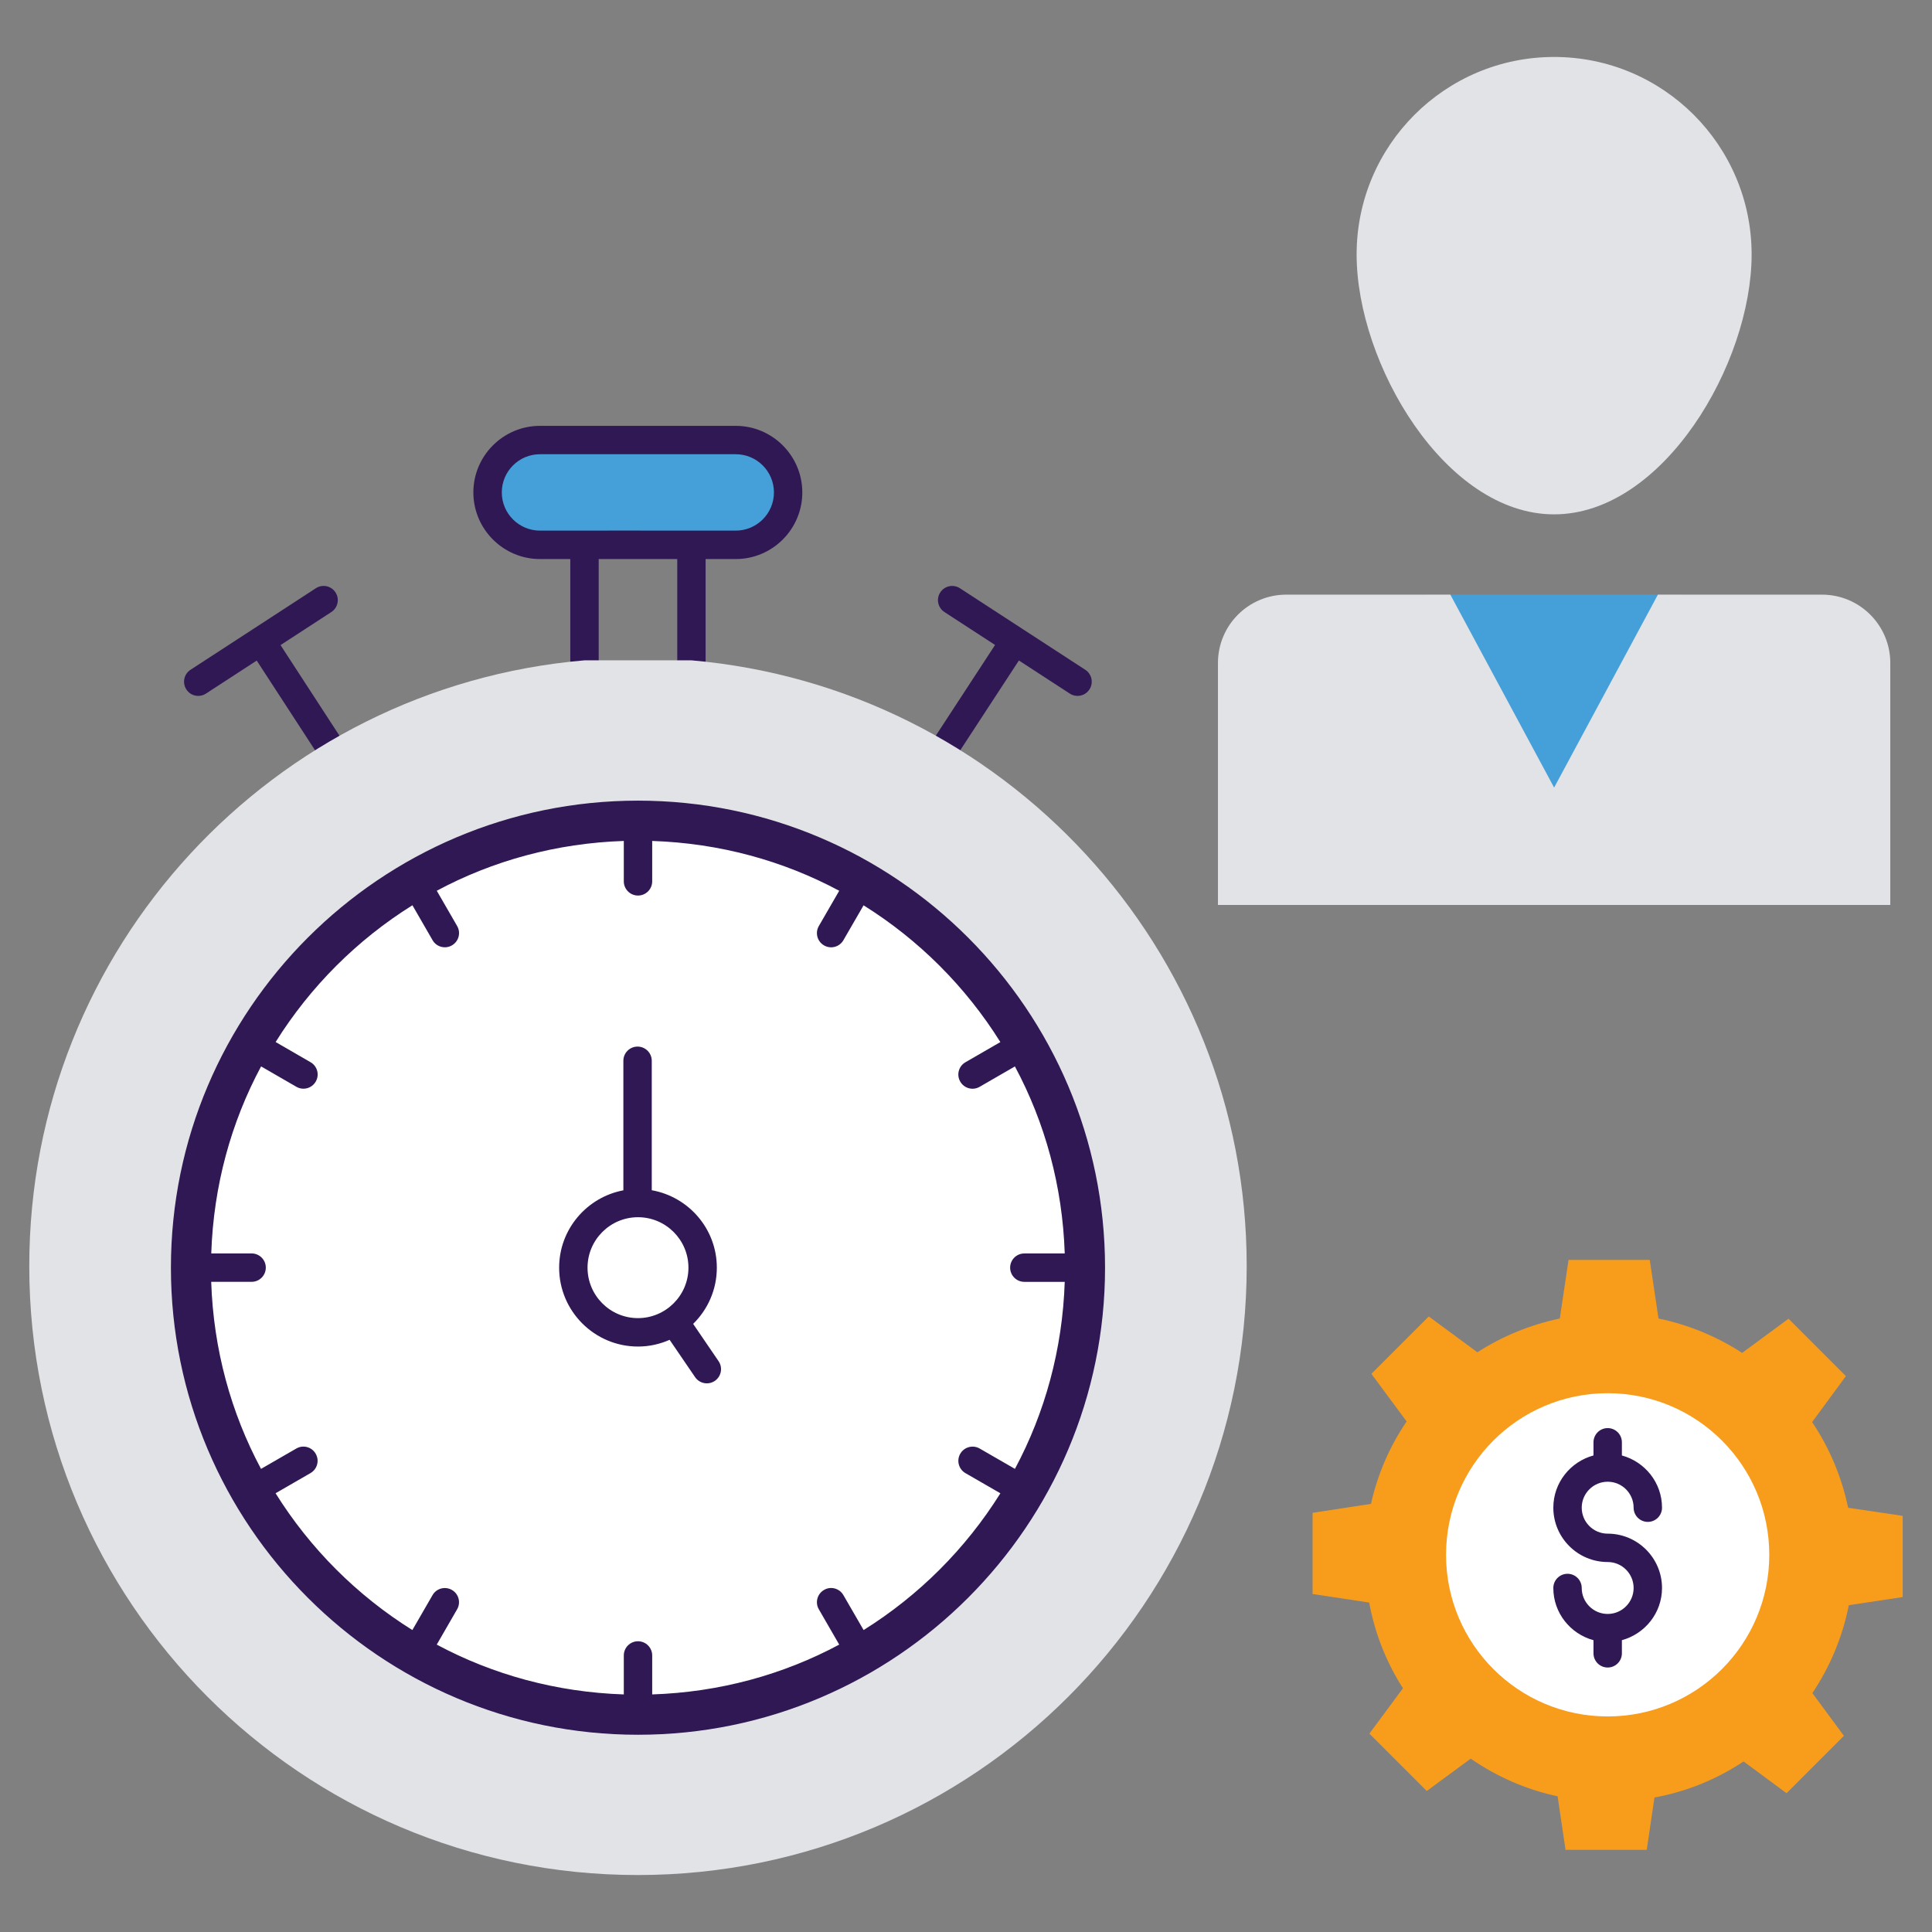 <svg xmlns="http://www.w3.org/2000/svg" enable-background="new 0 0 66 66" viewBox="0 0 66 66" id="productivity"><rect x="0" y="0" width="66" height="66" fill="#808080" stroke="none"/><path fill="#459FD8" d="M25.134,15.032h-6.687c-0.989,0-1.791,0.802-1.791,1.791l0,0
		c0,0.989,0.802,1.791,1.791,1.791h6.687c0.989,0,1.79-0.802,1.79-1.791l0,0
		C26.925,15.833,26.123,15.032,25.134,15.032z"></path><path fill="#2F1854" d="M18.447 19.098h1.035v4.971c0 .299.266.516.534.482 1.174-.119 2.399-.117 3.555 0 .016.002.033.003.049.003.264 0 .485-.214.485-.485v-4.971h1.028c1.254 0 2.275-1.021 2.275-2.275 0-1.254-1.021-2.275-2.275-2.275h-6.687c-1.254 0-2.275 1.021-2.275 2.275C16.172 18.077 17.193 19.098 18.447 19.098zM23.136 23.54c-.855-.062-1.764-.066-2.684-.001v-4.441h2.684V23.54zM18.447 15.517h6.687c.72 0 1.305.585 1.305 1.305s-.585 1.305-1.305 1.305c-11.448-.006.774-0-6.687 0-.72 0-1.305-.585-1.305-1.305S17.727 15.517 18.447 15.517zM7.036 23.694l1.734-1.128 2.002 3.078c.146.225.446.288.671.142.225-.146.288-.446.142-.671l-2.002-3.078 1.736-1.129c.224-.146.288-.446.142-.671-.146-.225-.447-.288-.671-.142l-2.136 1.39c-.002.001-.005.001-.007.003-.002.001-.003.004-.005.005l-2.134 1.388c-.225.146-.288.446-.142.671C6.511 23.777 6.811 23.84 7.036 23.694zM32.131 25.771c.222.145.522.085.672-.141l2.004-3.067 1.739 1.131c.225.147.525.082.671-.142.146-.224.082-.525-.142-.671l-4.283-2.786c-.223-.145-.524-.083-.671.142-.146.225-.082.525.142.671l1.73 1.125-2.003 3.066C31.844 25.323 31.907 25.624 32.131 25.771z"></path><rect width="8.771" height="8.17" x="48.676" y="20.314" fill="#459FD8"></rect><path fill="#E2E3E7" d="M64.575 22.648v8.267H41.607v-8.267c0-1.289 1.045-2.334 2.334-2.334h5.605l3.545 6.591 3.545-6.591h5.605C63.53 20.314 64.575 21.359 64.575 22.648zM59.838 8.693c0 3.726-3.021 8.878-6.747 8.878-3.726 0-6.747-5.152-6.747-8.878 0-3.726 3.021-6.747 6.747-6.747C56.817 1.946 59.838 4.967 59.838 8.693z"></path><path fill="#F89C1C" d="M65,51.784v2.774l-1.842,0.278c-0.215,1.091-0.646,2.106-1.244,3.003l1.077,1.46
			l-1.96,1.96l-1.467-1.085c-0.911,0.605-1.94,1.029-3.045,1.231l-0.264,1.787h-2.774
			l-0.271-1.828c-1.078-0.229-2.086-0.674-2.968-1.286l-1.502,1.105l-1.96-1.96l1.147-1.55
			c-0.563-0.876-0.959-1.87-1.154-2.927l-1.933-0.292v-2.774l1.995-0.306
			c0.229-1.029,0.646-1.974,1.217-2.815l-1.203-1.627l1.96-1.96l1.661,1.224
			c0.848-0.549,1.8-0.939,2.815-1.154l0.299-2.002h2.774l0.299,2.002
			c1.036,0.216,2.002,0.619,2.857,1.175l1.585-1.168l1.96,1.96l-1.154,1.571
			c0.584,0.869,1.008,1.863,1.23,2.927L65,51.784z"></path><circle cx="54.92" cy="53.115" r="5.521" fill="#FFF"></circle><path fill="#E2E3E7" d="M23.622,22.558c10.625,0.925,18.967,9.838,18.967,20.694
			c0,11.488-9.314,20.802-20.802,20.802C10.299,64.054,1,54.74,1,43.252
			c0-10.856,8.327-19.784,18.967-20.694H23.622z"></path><path fill="#FFF" d="M37.138,41.294c1.275,10.12-7.235,18.63-17.355,17.354
		c-6.895-0.869-12.463-6.437-13.331-13.332c-1.275-10.119,7.235-18.629,17.354-17.354
		C30.701,28.832,36.269,34.399,37.138,41.294z"></path><circle cx="21.794" cy="43.306" r="2.209" fill="#FFF"></circle><path fill="#2F1854" d="M54.921 52.392c-.489 0-.887-.398-.887-.887s.398-.887.887-.887c.489 0 .886.398.886.887 0 .268.217.485.485.485.268 0 .485-.217.485-.485 0-.855-.584-1.569-1.371-1.784v-.45c0-.268-.217-.485-.485-.485-.268 0-.485.217-.485.485v.449c-.788.215-1.372.929-1.372 1.784 0 1.024.833 1.857 1.857 1.857.489 0 .886.398.886.887 0 .489-.397.887-.886.887-.489 0-.887-.398-.887-.887 0-.268-.217-.485-.485-.485-.268 0-.485.217-.485.485 0 .855.584 1.57 1.372 1.784v.448c0 .268.217.485.485.485.268 0 .485-.217.485-.485v-.449c.787-.215 1.371-.929 1.371-1.784C56.776 53.225 55.944 52.392 54.921 52.392zM21.795 27.351c-8.798 0-15.956 7.157-15.956 15.955 0 8.798 7.158 15.956 15.956 15.956 8.798 0 15.955-7.158 15.955-15.956C37.75 34.508 30.593 27.351 21.795 27.351zM29.502 55.685l-.69-1.193c-.134-.233-.434-.314-.662-.177-.232.134-.312.43-.177.662l.696 1.205c-1.915 1.027-4.087 1.626-6.389 1.702v-1.331c0-.268-.217-.485-.485-.485-.268 0-.485.217-.485.485v1.331c-2.303-.076-4.474-.675-6.39-1.702l.695-1.205c.135-.232.055-.529-.177-.662-.231-.134-.529-.055-.662.177l-.689 1.193c-1.892-1.182-3.491-2.781-4.673-4.673l1.193-.689c.232-.134.312-.43.177-.662-.133-.232-.43-.313-.662-.177l-1.205.695c-1.027-1.915-1.626-4.087-1.702-6.39h1.38c.268 0 .485-.217.485-.485 0-.268-.217-.485-.485-.485H7.217c.076-2.303.675-4.474 1.702-6.389l1.205.696c.232.134.528.055.662-.177.135-.232.055-.529-.177-.662l-1.193-.69c1.182-1.892 2.781-3.49 4.673-4.672l.688 1.193c.133.232.431.312.662.177.232-.134.312-.43.177-.662l-.695-1.204c1.915-1.027 4.087-1.625 6.389-1.701v1.38c0 .268.217.485.485.485.268 0 .485-.217.485-.485V28.728c2.303.076 4.474.675 6.389 1.702l-.696 1.204c-.135.232-.055.529.177.662.232.135.528.055.662-.177l.689-1.192c1.892 1.182 3.49 2.781 4.673 4.672l-1.193.689c-.232.134-.312.43-.177.662.133.232.431.312.662.177l1.205-.696c1.027 1.915 1.626 4.087 1.702 6.389h-1.38c-.268 0-.485.217-.485.485 0 .268.217.485.485.485h1.38c-.076 2.302-.675 4.474-1.701 6.389l-1.205-.695c-.233-.134-.529-.053-.663.178-.134.232-.054.529.178.663l1.193.688C32.992 52.905 31.394 54.503 29.502 55.685z"></path><path fill="#2F1854" d="M23.679,45.226c0.498-0.489,0.809-1.168,0.809-1.92
			c0-1.324-0.962-2.422-2.223-2.646v-4.422c0-0.268-0.217-0.485-0.485-0.485
			c-0.268,0-0.485,0.217-0.485,0.485v4.425c-1.247,0.236-2.194,1.328-2.194,2.643
			c0,1.485,1.209,2.694,2.694,2.694c0.385,0,0.749-0.084,1.08-0.23l0.871,1.276
			c0.149,0.218,0.449,0.279,0.674,0.127c0.221-0.152,0.278-0.453,0.127-0.674L23.679,45.226z
			 M20.071,43.305c0-0.95,0.773-1.723,1.724-1.723c0.95,0,1.723,0.773,1.723,1.723
			c0,0.959-0.784,1.724-1.723,1.724C20.844,45.03,20.071,44.257,20.071,43.305z"></path></svg>